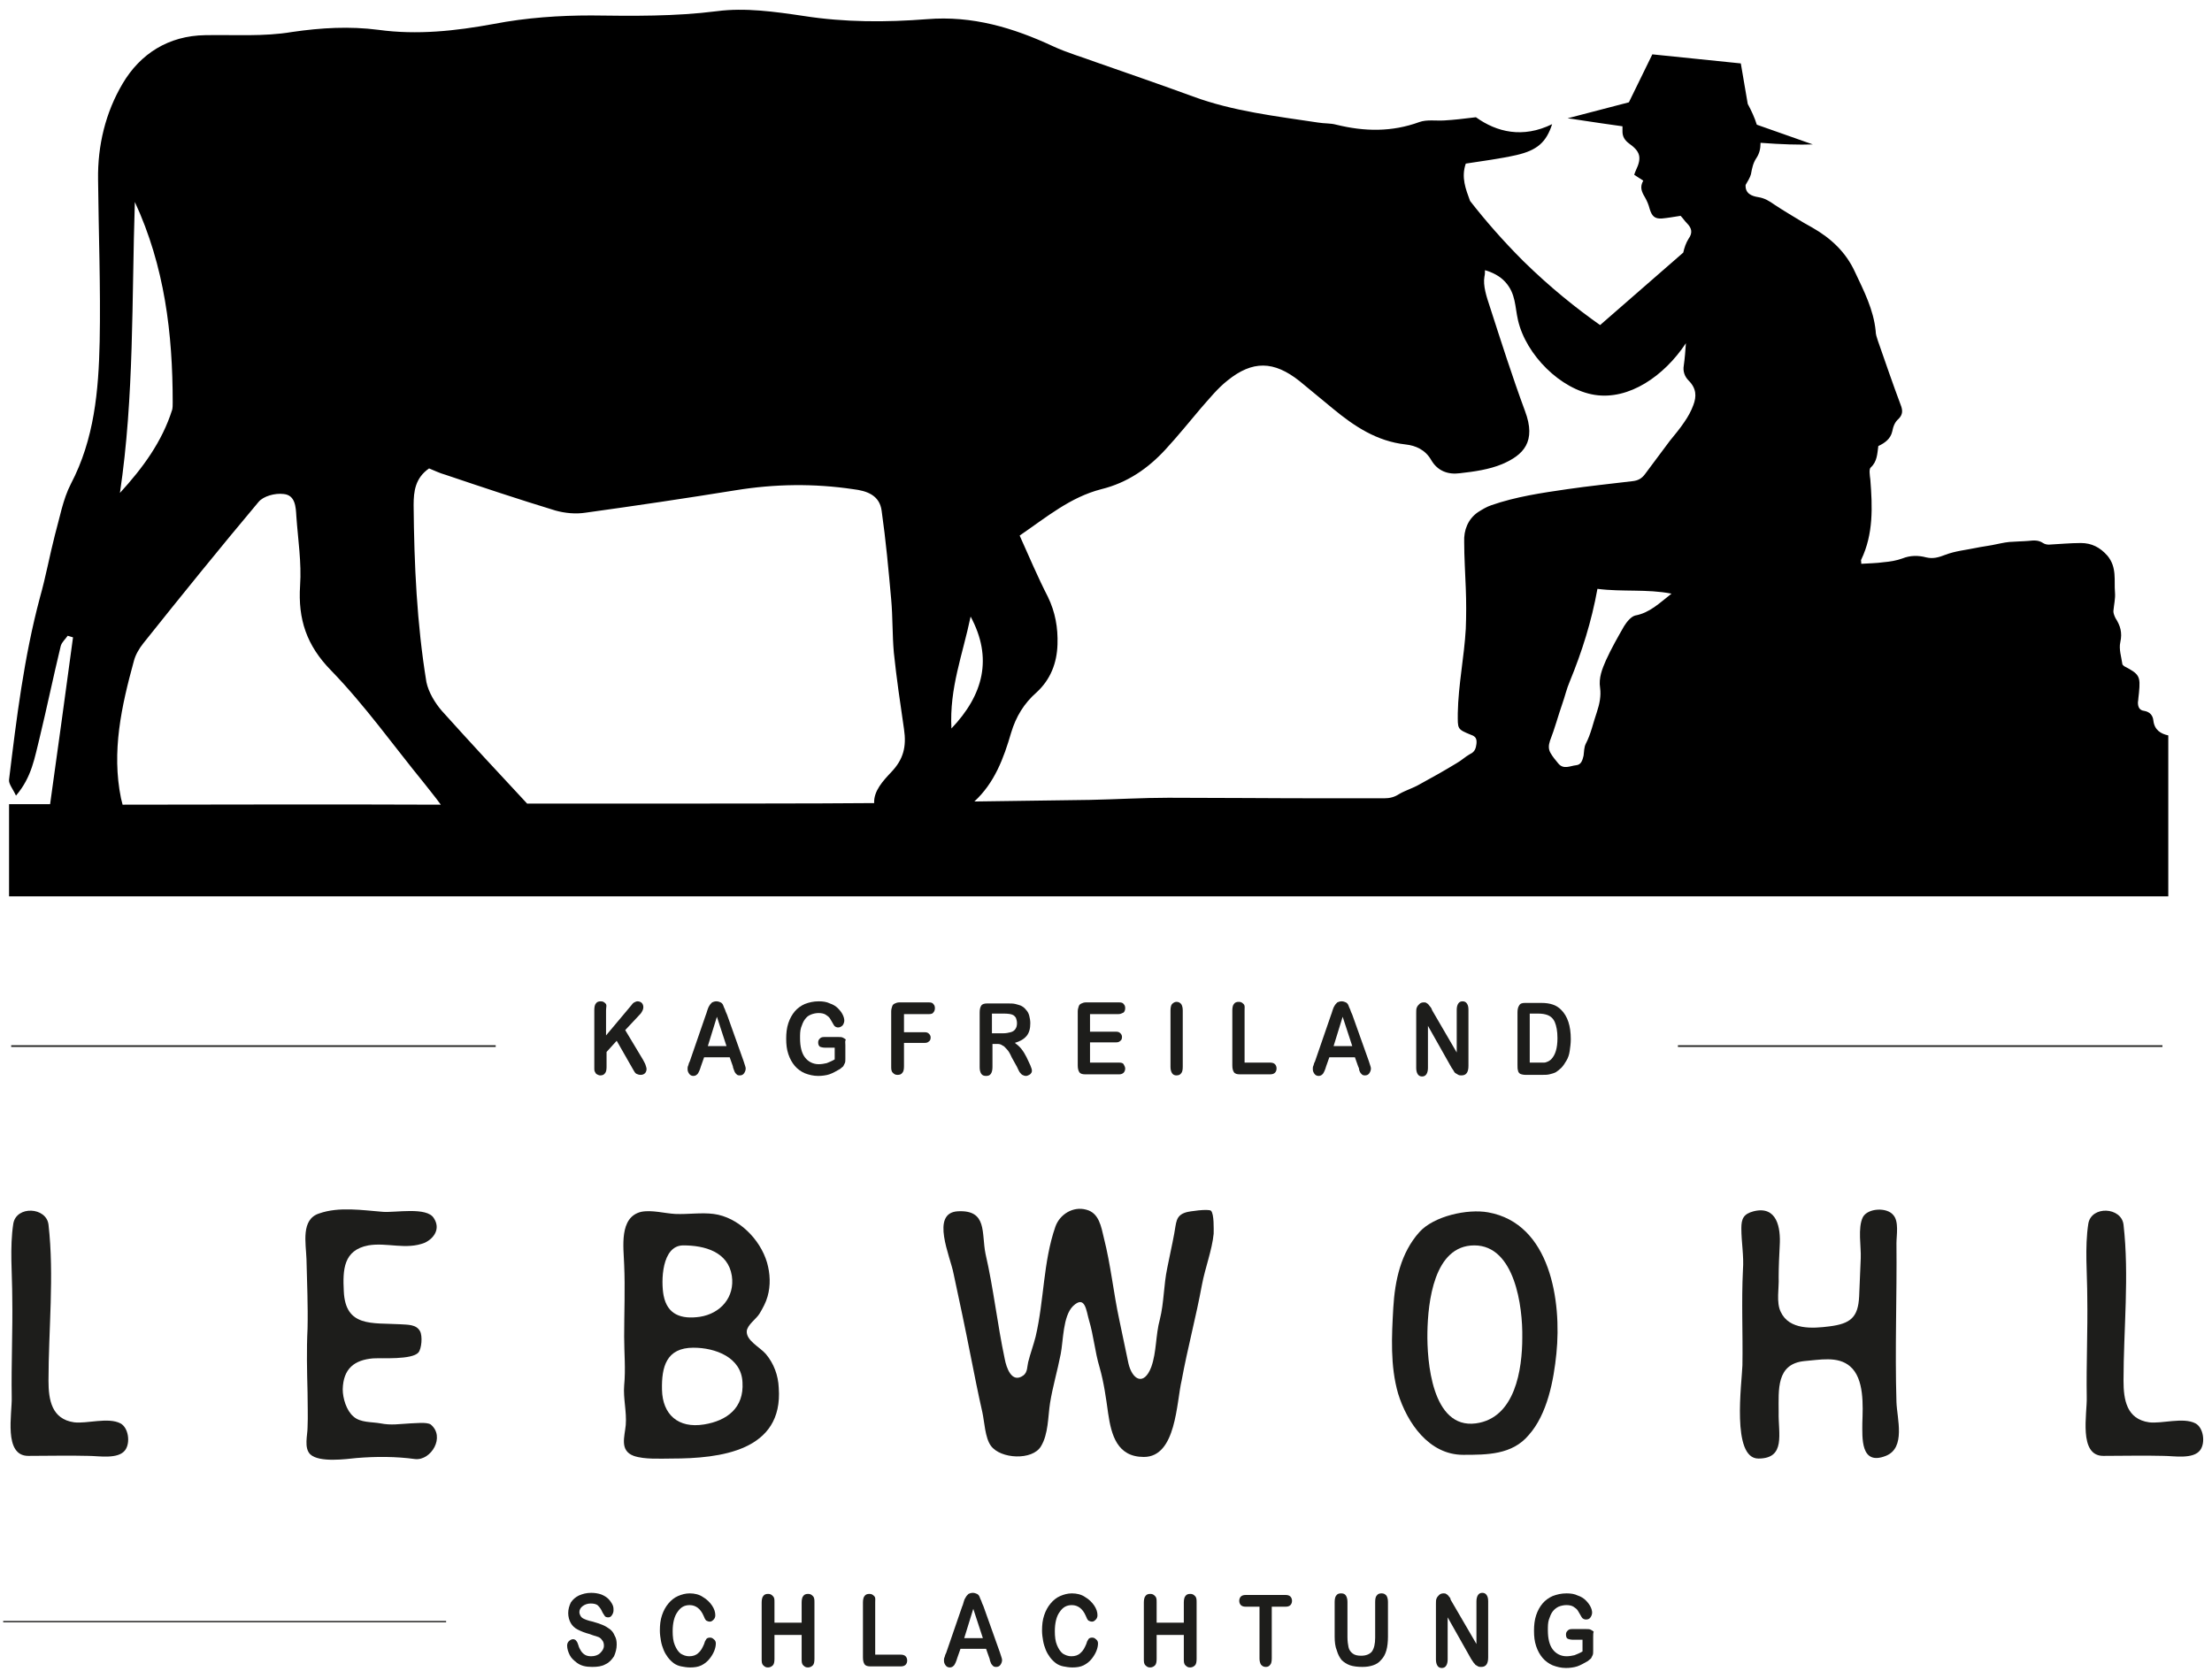 <?xml version="1.0" encoding="utf-8"?>
<!-- Generator: Adobe Illustrator 24.0.1, SVG Export Plug-In . SVG Version: 6.00 Build 0)  -->
<svg version="1.1" id="Ebene_1" xmlns="http://www.w3.org/2000/svg" xmlns:xlink="http://www.w3.org/1999/xlink" x="0px" y="0px"
	 viewBox="0 0 415 315" style="enable-background:new 0 0 415 315;" xml:space="preserve">
<style type="text/css">
	.st0{fill:#1D1D1B;}
	.st1{fill:none;stroke:#1D1D1B;stroke-width:0.252;stroke-miterlimit:10;}
	.st2{fill:none;stroke:#1D1D1B;stroke-width:0.306;stroke-miterlimit:10;}
</style>
<g>
	<g>
		<path class="st0" d="M5.3,273.2c-4.7,0-3-8-3.1-11c-0.1-6.3,0.2-12.5,0.1-18.7c0-4.5-0.5-9.4,0.2-13.9c0.6-3.4,6.2-3.1,6.6,0.2
			c1.1,9.6,0,19.7,0,29.3c0,3.6,0.6,7.2,4.8,7.8c2.4,0.3,6.4-1,8.7,0.2c1.5,0.8,1.9,3.6,0.9,5c-1.3,1.8-5,1.1-6.9,1.1
			C12.9,273.1,9.1,273.2,5.3,273.2z"/>
		<path class="st0" d="M77.9,273.8c-3.6-0.5-7.4-0.5-11-0.2c-2,0.2-7,0.9-8.7-0.7c-1.2-1.2-0.5-3.6-0.5-5c0.1-2.2,0-4.4,0-6.6
			c-0.1-4-0.2-8,0-12c0.1-4.3-0.1-8.6-0.2-13c-0.1-3-1.1-7.5,2.4-8.6c3.7-1.3,8.1-0.6,11.9-0.3c2.3,0.2,8.3-1,9.6,1.2
			c1.3,2,0,3.8-1.7,4.6c-3.5,1.4-7.1-0.1-10.6,0.5c-4.7,0.9-4.8,4.6-4.6,8.6c0.3,6.8,5.3,5.9,10.6,6.2c1.4,0.1,3,0,3.7,1.3
			c0.5,0.9,0.3,3.3-0.3,4c-1.2,1.4-6.9,1-8.5,1.1c-3.5,0.3-5.6,1.9-5.7,5.8c0,1.7,0.7,4,2,5.1c1.3,1.2,3.5,1,5.1,1.3
			c2,0.4,3.6,0.1,5.6,0c0.8,0,3-0.3,3.8,0.2C83.6,269.6,80.9,274.1,77.9,273.8z"/>
		<path class="st0" d="M126,273.7c-2,0-5.1,0.2-7.1-0.5c-2.7-1-1.7-3.6-1.5-5.8c0.2-2.5-0.5-5-0.3-7.4c0.3-3.1,0-6.1,0-9.2
			c0-4.5,0.2-9,0-13.5c-0.1-3.2-1-8.9,3.2-9.9c2-0.4,4.4,0.3,6.4,0.4c2.4,0.1,4.9-0.3,7.2,0c4.6,0.6,8.7,4.7,10,9.1
			c0.6,2.1,0.7,4.3,0.1,6.4c-0.3,1.1-0.9,2.2-1.5,3.2c-0.6,1-2.3,2.1-2.4,3.3c-0.1,1.8,2.5,3,3.6,4.3c1.5,1.8,2.3,4,2.4,6.3
			C147,272.3,135.1,273.7,126,273.7z M128.2,233.7c-4.1,0-4.2,6.8-3.7,9.4c0.7,3.6,3.3,4.5,6.8,4c3.9-0.6,6.6-3.7,6-7.7
			C136.6,234.9,132.2,233.7,128.2,233.7z M130.1,252.9c-5.1,0-6,3.6-5.9,7.9c0.1,4.6,3,7.3,7.9,6.5c4.3-0.7,7.5-3.1,7.2-7.9
			C139.1,254.7,134.2,252.9,130.1,252.9z"/>
		<path class="st0" d="M214.6,273.4c-5,0-6.1-4.1-6.7-8.2c-0.4-2.9-0.8-5.8-1.6-8.6c-0.9-3-1.1-5.9-2-8.9c-0.5-1.7-0.7-4.8-3-2.6
			c-1.9,1.9-1.8,6.5-2.3,9c-0.6,3.1-1.5,6.1-2,9.2c-0.4,2.6-0.3,5.8-1.7,8.1c-1.6,2.7-7.6,2.4-9.4-0.1c-1.1-1.5-1.2-4.5-1.6-6.3
			c-0.8-3.5-1.5-7.1-2.2-10.6c-1-5.1-2.1-10.3-3.2-15.4c-0.6-3.2-4.4-11.4,0.8-11.7c5.6-0.3,4.4,4.1,5.2,8
			c1.5,6.5,2.2,13.1,3.6,19.7c0.3,1.6,1.3,4.7,3.5,3.1c0.8-0.6,0.7-1.7,0.9-2.5c0.4-1.6,1-3.2,1.4-4.8c1.6-6.8,1.4-14,3.7-20.6
			c0.8-2.3,3.3-3.9,5.8-3.2c2.4,0.6,2.8,3.2,3.3,5.3c1.3,5.1,1.8,10.3,2.9,15.4c0.6,2.7,1.1,5.4,1.7,8.1c0.7,3.1,2.9,4.4,4.3,0.7
			c1-2.8,0.8-6,1.6-8.9c0.8-3.2,0.7-6.4,1.4-9.7c0.4-2.1,0.9-4.2,1.3-6.4c0.4-2,0.2-3.4,2.2-4c0.6-0.2,4.2-0.7,4.7-0.3
			c0.6,0.6,0.5,3.5,0.5,4.3c-0.3,3.1-1.6,6.4-2.2,9.6c-1.1,6-2.7,11.9-3.8,17.9C220.7,263.2,220.7,273.4,214.6,273.4z"/>
		<path class="st0" d="M274.5,273c-6.4,0-10.5-6-12.2-11.5c-1.5-5.2-1.2-10.8-0.9-16.1c0.3-5.1,1.4-10.3,4.9-14.2
			c2.7-3,9-4.4,12.9-3.7c11.7,2.1,13.8,16.7,12.8,26.5c-0.5,5-1.7,11.4-5.2,15.3C283.7,273,279,273,274.5,273z M276.6,233.7
			c-7.6,0-8.7,10.7-8.8,16.3c-0.1,5.3,0.8,18.2,9.1,17.1c7.4-1,8.7-10.2,8.7-16.1C285.7,245.2,284.2,233.7,276.6,233.7z"/>
		<path class="st0" d="M329.9,273.7c-5.1,0-3.1-14.2-3-17.5c0.1-6-0.2-11.9,0.1-17.9c0.2-2.6-0.3-5.2-0.3-7.8c0-1.8,0.4-2.7,2.3-3.2
			c4.4-1.1,5.1,3.1,4.9,6.4c-0.1,2-0.2,4-0.2,6c0.1,2-0.5,4.7,0.4,6.5c1.6,3.4,6,3.1,9.1,2.7c4-0.5,5.4-1.7,5.6-5.6
			c0.1-2.4,0.2-4.8,0.3-7.2c0.1-2.1-0.6-5.7,0.4-7.7c0.9-1.7,4.5-1.9,5.7-0.4c1.1,1.2,0.6,3.8,0.6,5.3c0.1,9.9-0.3,19.9,0,29.8
			c0.1,3.1,1.8,8.6-2,10.1c-4.8,1.9-4.4-3.5-4.4-6.2c0.1-3.2,0.4-8.3-2.3-10.6c-2.3-2-5.8-1.2-8.5-1c-5.4,0.5-4.9,5.4-4.9,9.6
			C333.6,269,335.1,273.7,329.9,273.7z"/>
		<path class="st0" d="M394.6,273.2c-4.7,0-3-8-3.1-11c-0.1-6.3,0.2-12.5,0.1-18.7c0-4.5-0.5-9.4,0.2-13.9c0.6-3.4,6.2-3.1,6.6,0.2
			c1.1,9.6,0,19.7,0,29.3c0,3.6,0.6,7.2,4.8,7.8c2.4,0.3,6.4-1,8.7,0.2c1.5,0.8,1.9,3.6,0.9,5c-1.3,1.8-5,1.1-6.9,1.1
			C402.2,273.1,398.4,273.2,394.6,273.2z"/>
	</g>
	<g>
		<g>
			<path class="st0" d="M115.7,308.6c0,0.8-0.2,1.5-0.5,2.2c-0.4,0.6-0.9,1.2-1.6,1.5c-0.7,0.4-1.5,0.5-2.5,0.5
				c-1.2,0-2.1-0.2-2.9-0.8c-0.5-0.4-1-0.8-1.3-1.4c-0.3-0.6-0.5-1.2-0.5-1.8c0-0.3,0.1-0.6,0.3-0.8c0.2-0.2,0.5-0.4,0.8-0.4
				c0.2,0,0.5,0.1,0.6,0.3c0.2,0.2,0.3,0.5,0.4,0.8c0.1,0.4,0.3,0.8,0.5,1.1c0.2,0.3,0.4,0.5,0.7,0.7c0.3,0.2,0.7,0.3,1.2,0.3
				c0.7,0,1.3-0.2,1.7-0.6c0.4-0.4,0.7-0.8,0.7-1.4c0-0.4-0.1-0.8-0.4-1.1c-0.2-0.3-0.5-0.5-0.9-0.6c-0.4-0.1-0.9-0.3-1.5-0.5
				c-0.8-0.2-1.5-0.5-2.1-0.8s-1-0.7-1.3-1.2s-0.5-1.2-0.5-1.9c0-0.7,0.2-1.4,0.5-2c0.4-0.6,0.9-1,1.5-1.3c0.7-0.3,1.4-0.5,2.3-0.5
				c0.7,0,1.3,0.1,1.9,0.3c0.5,0.2,1,0.5,1.3,0.8c0.3,0.3,0.6,0.7,0.8,1.1c0.2,0.4,0.2,0.7,0.2,1.1c0,0.3-0.1,0.6-0.3,0.9
				c-0.2,0.3-0.4,0.4-0.7,0.4c-0.3,0-0.5-0.1-0.6-0.2c-0.1-0.2-0.3-0.4-0.5-0.8c-0.2-0.5-0.5-0.9-0.8-1.2c-0.3-0.3-0.8-0.4-1.4-0.4
				c-0.6,0-1.1,0.2-1.5,0.5c-0.4,0.3-0.6,0.7-0.6,1.1c0,0.3,0.1,0.5,0.2,0.7c0.1,0.2,0.3,0.4,0.5,0.5c0.2,0.1,0.4,0.2,0.7,0.3
				s0.6,0.2,1.1,0.3c0.7,0.2,1.3,0.4,1.8,0.6c0.5,0.2,1,0.5,1.4,0.8s0.7,0.7,0.9,1.2C115.6,307.4,115.7,307.9,115.7,308.6z"/>
			<path class="st0" d="M134.3,308.4c0,0.4-0.1,0.9-0.3,1.4s-0.5,1-0.9,1.5c-0.4,0.5-0.9,0.9-1.5,1.2c-0.6,0.3-1.3,0.4-2.1,0.4
				c-0.6,0-1.2-0.1-1.7-0.2c-0.5-0.1-1-0.3-1.4-0.6c-0.4-0.3-0.8-0.7-1.1-1.1c-0.3-0.4-0.6-0.9-0.8-1.4s-0.4-1.1-0.5-1.7
				c-0.1-0.6-0.2-1.2-0.2-1.9c0-1.1,0.1-2,0.4-2.9c0.3-0.9,0.7-1.6,1.2-2.2c0.5-0.6,1.1-1.1,1.8-1.4c0.7-0.3,1.4-0.5,2.2-0.5
				c0.9,0,1.8,0.2,2.5,0.7c0.7,0.4,1.3,1,1.7,1.6c0.4,0.6,0.6,1.2,0.6,1.8c0,0.3-0.1,0.6-0.3,0.8c-0.2,0.2-0.4,0.4-0.7,0.4
				c-0.3,0-0.5-0.1-0.7-0.2c-0.2-0.2-0.3-0.4-0.5-0.9c-0.3-0.7-0.7-1.2-1.1-1.5c-0.4-0.3-0.9-0.5-1.5-0.5c-1,0-1.7,0.4-2.3,1.3
				c-0.6,0.8-0.9,2.1-0.9,3.6c0,1,0.1,1.9,0.4,2.6s0.6,1.2,1.1,1.6c0.5,0.3,1,0.5,1.6,0.5c0.7,0,1.3-0.2,1.7-0.6
				c0.5-0.4,0.8-1,1.1-1.7c0.1-0.4,0.2-0.6,0.4-0.9c0.1-0.2,0.4-0.3,0.7-0.3c0.3,0,0.5,0.1,0.7,0.3
				C134.2,307.8,134.3,308.1,134.3,308.4z"/>
			<path class="st0" d="M145.3,300.7v3.8h5.1v-3.8c0-0.5,0.1-1,0.3-1.2c0.2-0.3,0.5-0.4,0.9-0.4c0.4,0,0.6,0.1,0.9,0.4
				s0.3,0.7,0.3,1.2v10.6c0,0.6-0.1,1-0.3,1.2s-0.5,0.4-0.9,0.4c-0.4,0-0.6-0.1-0.9-0.4s-0.3-0.7-0.3-1.2v-4.5h-5.1v4.5
				c0,0.6-0.1,1-0.3,1.2s-0.5,0.4-0.9,0.4c-0.4,0-0.6-0.1-0.9-0.4s-0.3-0.7-0.3-1.2v-10.6c0-0.5,0.1-1,0.3-1.2
				c0.2-0.3,0.5-0.4,0.9-0.4c0.4,0,0.6,0.1,0.9,0.4S145.3,300.1,145.3,300.7z"/>
			<path class="st0" d="M164.2,300.7v9.8h4.8c0.4,0,0.7,0.1,0.9,0.3c0.2,0.2,0.3,0.5,0.3,0.8c0,0.3-0.1,0.6-0.3,0.8
				c-0.2,0.2-0.5,0.3-0.9,0.3h-5.7c-0.5,0-0.9-0.1-1.1-0.4c-0.2-0.3-0.3-0.7-0.3-1.3v-10.3c0-0.5,0.1-1,0.3-1.2
				c0.2-0.3,0.5-0.4,0.9-0.4c0.4,0,0.6,0.1,0.9,0.4S164.2,300.1,164.2,300.7z"/>
			<path class="st0" d="M185.6,311.1l-0.6-1.7h-4.8l-0.6,1.7c-0.2,0.7-0.4,1.1-0.6,1.4c-0.2,0.2-0.4,0.4-0.8,0.4
				c-0.3,0-0.6-0.1-0.8-0.4s-0.3-0.5-0.3-0.9c0-0.2,0-0.4,0.1-0.6c0.1-0.2,0.1-0.5,0.3-0.8l3-8.7c0.1-0.2,0.2-0.5,0.3-0.9
				c0.1-0.4,0.2-0.6,0.4-0.9c0.1-0.2,0.3-0.4,0.5-0.6c0.2-0.1,0.5-0.2,0.8-0.2c0.3,0,0.6,0.1,0.8,0.2c0.2,0.1,0.4,0.3,0.5,0.6
				s0.2,0.5,0.3,0.7c0.1,0.3,0.2,0.6,0.4,1l3.1,8.7c0.2,0.7,0.4,1.1,0.4,1.4c0,0.3-0.1,0.6-0.3,0.9s-0.5,0.4-0.8,0.4
				c-0.2,0-0.3,0-0.5-0.1c-0.1-0.1-0.2-0.2-0.3-0.3c-0.1-0.1-0.2-0.3-0.3-0.6C185.7,311.6,185.7,311.3,185.6,311.1z M180.9,307.4
				h3.5l-1.8-5.5L180.9,307.4z"/>
			<path class="st0" d="M206,308.4c0,0.4-0.1,0.9-0.3,1.4s-0.5,1-0.9,1.5c-0.4,0.5-0.9,0.9-1.5,1.2c-0.6,0.3-1.3,0.4-2.1,0.4
				c-0.6,0-1.2-0.1-1.7-0.2c-0.5-0.1-1-0.3-1.4-0.6c-0.4-0.3-0.8-0.7-1.1-1.1c-0.3-0.4-0.6-0.9-0.8-1.4s-0.4-1.1-0.5-1.7
				c-0.1-0.6-0.2-1.2-0.2-1.9c0-1.1,0.1-2,0.4-2.9c0.3-0.9,0.7-1.6,1.2-2.2c0.5-0.6,1.1-1.1,1.8-1.4c0.7-0.3,1.4-0.5,2.2-0.5
				c0.9,0,1.8,0.2,2.5,0.7c0.7,0.4,1.3,1,1.7,1.6c0.4,0.6,0.6,1.2,0.6,1.8c0,0.3-0.1,0.6-0.3,0.8c-0.2,0.2-0.4,0.4-0.7,0.4
				c-0.3,0-0.5-0.1-0.7-0.2c-0.2-0.2-0.3-0.4-0.5-0.9c-0.3-0.7-0.7-1.2-1.1-1.5c-0.4-0.3-0.9-0.5-1.5-0.5c-1,0-1.7,0.4-2.3,1.3
				c-0.6,0.8-0.9,2.1-0.9,3.6c0,1,0.1,1.9,0.4,2.6s0.6,1.2,1.1,1.6c0.5,0.3,1,0.5,1.6,0.5c0.7,0,1.3-0.2,1.7-0.6
				c0.5-0.4,0.8-1,1.1-1.7c0.1-0.4,0.2-0.6,0.4-0.9c0.1-0.2,0.4-0.3,0.7-0.3c0.3,0,0.5,0.1,0.7,0.3C205.9,307.8,206,308.1,206,308.4
				z"/>
			<path class="st0" d="M217,300.7v3.8h5.1v-3.8c0-0.5,0.1-1,0.3-1.2c0.2-0.3,0.5-0.4,0.9-0.4c0.4,0,0.6,0.1,0.9,0.4
				s0.3,0.7,0.3,1.2v10.6c0,0.6-0.1,1-0.3,1.2s-0.5,0.4-0.9,0.4c-0.4,0-0.6-0.1-0.9-0.4s-0.3-0.7-0.3-1.2v-4.5H217v4.5
				c0,0.6-0.1,1-0.3,1.2s-0.5,0.4-0.9,0.4c-0.4,0-0.6-0.1-0.9-0.4s-0.3-0.7-0.3-1.2v-10.6c0-0.5,0.1-1,0.3-1.2
				c0.2-0.3,0.5-0.4,0.9-0.4c0.4,0,0.6,0.1,0.9,0.4S217,300.1,217,300.7z"/>
			<path class="st0" d="M241.2,301.5h-2.6v9.7c0,0.6-0.1,1-0.3,1.2c-0.2,0.3-0.5,0.4-0.8,0.4c-0.4,0-0.6-0.1-0.9-0.4
				c-0.2-0.3-0.3-0.7-0.3-1.2v-9.7h-2.6c-0.4,0-0.7-0.1-0.9-0.3s-0.3-0.5-0.3-0.8c0-0.3,0.1-0.6,0.3-0.8c0.2-0.2,0.5-0.3,0.9-0.3
				h7.5c0.4,0,0.7,0.1,0.9,0.3c0.2,0.2,0.3,0.5,0.3,0.8c0,0.3-0.1,0.6-0.3,0.8S241.6,301.5,241.2,301.5z"/>
			<path class="st0" d="M250.4,307.1v-6.5c0-0.5,0.1-1,0.3-1.2c0.2-0.3,0.5-0.4,0.9-0.4c0.4,0,0.7,0.1,0.9,0.4
				c0.2,0.3,0.3,0.7,0.3,1.2v6.6c0,0.8,0.1,1.4,0.2,1.9c0.1,0.5,0.4,0.9,0.8,1.2s0.9,0.4,1.6,0.4c0.9,0,1.6-0.3,2-0.8
				c0.4-0.6,0.6-1.4,0.6-2.6v-6.7c0-0.6,0.1-1,0.3-1.2c0.2-0.3,0.5-0.4,0.9-0.4s0.6,0.1,0.9,0.4c0.2,0.3,0.3,0.7,0.3,1.2v6.5
				c0,1-0.1,1.9-0.3,2.6c-0.2,0.7-0.5,1.3-1,1.8c-0.4,0.5-0.9,0.8-1.5,1c-0.6,0.2-1.2,0.3-2,0.3c-0.9,0-1.7-0.1-2.3-0.3
				c-0.6-0.2-1.2-0.6-1.6-1c-0.4-0.5-0.7-1.1-0.9-1.8C250.5,309,250.4,308.1,250.4,307.1z"/>
			<path class="st0" d="M272.4,300.6l4.6,7.9v-8c0-0.5,0.1-0.9,0.3-1.2c0.2-0.3,0.5-0.4,0.8-0.4c0.3,0,0.6,0.1,0.8,0.4
				c0.2,0.3,0.3,0.6,0.3,1.2v10.5c0,1.2-0.4,1.8-1.3,1.8c-0.2,0-0.4,0-0.6-0.1c-0.2-0.1-0.3-0.2-0.5-0.3c-0.1-0.2-0.3-0.3-0.4-0.5
				c-0.1-0.2-0.3-0.4-0.4-0.6l-4.4-7.8v7.9c0,0.5-0.1,0.9-0.3,1.2c-0.2,0.3-0.5,0.4-0.8,0.4c-0.3,0-0.6-0.1-0.8-0.4
				c-0.2-0.3-0.3-0.7-0.3-1.2V301c0-0.4,0-0.8,0.1-1c0.1-0.3,0.3-0.5,0.5-0.7c0.2-0.2,0.5-0.3,0.8-0.3c0.2,0,0.4,0,0.5,0.1
				c0.2,0.1,0.3,0.2,0.4,0.3c0.1,0.1,0.2,0.3,0.4,0.5C272.1,300.2,272.3,300.4,272.4,300.6z"/>
			<path class="st0" d="M298.9,307.2v2.6c0,0.3,0,0.6-0.1,0.8c-0.1,0.2-0.2,0.4-0.3,0.6c-0.2,0.2-0.4,0.3-0.6,0.5
				c-0.7,0.4-1.4,0.8-2,1s-1.4,0.3-2.1,0.3c-0.9,0-1.7-0.2-2.5-0.5c-0.7-0.3-1.4-0.8-1.9-1.4c-0.5-0.6-0.9-1.3-1.2-2.2
				s-0.4-1.8-0.4-2.9c0-1,0.1-2,0.4-2.9c0.3-0.9,0.7-1.6,1.2-2.2c0.5-0.6,1.2-1.1,1.9-1.4c0.8-0.3,1.6-0.5,2.6-0.5
				c0.8,0,1.5,0.1,2.1,0.4c0.6,0.2,1.1,0.5,1.5,0.9c0.4,0.4,0.7,0.8,0.9,1.2c0.2,0.4,0.3,0.8,0.3,1.1c0,0.3-0.1,0.6-0.3,0.9
				s-0.5,0.4-0.8,0.4c-0.2,0-0.3,0-0.5-0.1c-0.2-0.1-0.3-0.2-0.4-0.4c-0.3-0.5-0.5-0.9-0.7-1.2c-0.2-0.3-0.5-0.5-0.8-0.7
				c-0.3-0.2-0.8-0.3-1.3-0.3c-0.5,0-1,0.1-1.5,0.3c-0.4,0.2-0.8,0.5-1.1,0.9c-0.3,0.4-0.5,0.9-0.7,1.5c-0.2,0.6-0.2,1.3-0.2,2
				c0,1.6,0.3,2.8,0.9,3.6c0.6,0.8,1.5,1.3,2.6,1.3c0.5,0,1.1-0.1,1.5-0.2c0.5-0.2,1-0.4,1.5-0.7v-2.2h-1.8c-0.4,0-0.8-0.1-1-0.2
				s-0.3-0.4-0.3-0.8c0-0.3,0.1-0.5,0.3-0.7c0.2-0.2,0.4-0.3,0.8-0.3h2.7c0.3,0,0.6,0,0.8,0.1c0.2,0.1,0.4,0.2,0.6,0.4
				C298.9,306.4,298.9,306.7,298.9,307.2z"/>
		</g>
	</g>
	<g>
		<g>
			<path class="st0" d="M113.7,189.6v4.7l4.7-5.6c0.2-0.3,0.4-0.5,0.6-0.6c0.2-0.1,0.4-0.2,0.6-0.2c0.3,0,0.6,0.1,0.8,0.3
				c0.2,0.2,0.3,0.5,0.3,0.8c0,0.4-0.2,0.8-0.5,1.2l-2.9,3.1l3.3,5.5c0.2,0.4,0.4,0.7,0.5,1c0.1,0.3,0.2,0.6,0.2,0.8
				c0,0.3-0.1,0.6-0.3,0.8c-0.2,0.2-0.5,0.3-0.8,0.3c-0.3,0-0.6-0.1-0.8-0.2s-0.4-0.4-0.5-0.6s-0.3-0.5-0.4-0.7l-2.8-4.9l-1.9,2.1
				v2.8c0,0.6-0.1,1-0.3,1.2c-0.2,0.3-0.5,0.4-0.9,0.4c-0.2,0-0.4-0.1-0.6-0.2c-0.2-0.1-0.3-0.3-0.4-0.5c-0.1-0.2-0.1-0.4-0.1-0.6
				c0-0.2,0-0.6,0-1v-10c0-0.5,0.1-1,0.3-1.2c0.2-0.3,0.5-0.4,0.9-0.4c0.4,0,0.6,0.1,0.9,0.4S113.7,189,113.7,189.6z"/>
			<path class="st0" d="M137.5,200.1l-0.6-1.7h-4.8l-0.6,1.7c-0.2,0.7-0.4,1.1-0.6,1.4c-0.2,0.2-0.4,0.4-0.8,0.4
				c-0.3,0-0.6-0.1-0.8-0.4s-0.3-0.5-0.3-0.9c0-0.2,0-0.4,0.1-0.6c0.1-0.2,0.1-0.5,0.3-0.8l3-8.7c0.1-0.2,0.2-0.6,0.3-0.9
				s0.2-0.6,0.4-0.9c0.1-0.2,0.3-0.4,0.5-0.6c0.2-0.1,0.5-0.2,0.8-0.2c0.3,0,0.6,0.1,0.8,0.2c0.2,0.1,0.4,0.3,0.5,0.6
				s0.2,0.5,0.3,0.7c0.1,0.3,0.2,0.6,0.4,1l3.1,8.7c0.2,0.7,0.4,1.1,0.4,1.4c0,0.3-0.1,0.6-0.3,0.9s-0.5,0.4-0.8,0.4
				c-0.2,0-0.3,0-0.5-0.1c-0.1-0.1-0.2-0.2-0.3-0.3c-0.1-0.1-0.2-0.3-0.3-0.6C137.6,200.5,137.5,200.3,137.5,200.1z M132.8,196.3
				h3.5l-1.8-5.5L132.8,196.3z"/>
			<path class="st0" d="M158.6,196.1v2.6c0,0.3,0,0.6-0.1,0.8c-0.1,0.2-0.2,0.4-0.3,0.6c-0.2,0.2-0.4,0.3-0.6,0.5
				c-0.7,0.4-1.4,0.8-2,1s-1.4,0.3-2.1,0.3c-0.9,0-1.7-0.2-2.5-0.5c-0.7-0.3-1.4-0.8-1.9-1.4c-0.5-0.6-0.9-1.3-1.2-2.2
				s-0.4-1.8-0.4-2.9c0-1,0.1-2,0.4-2.9c0.3-0.9,0.7-1.6,1.2-2.2c0.5-0.6,1.2-1.1,1.9-1.4c0.8-0.3,1.6-0.5,2.6-0.5
				c0.8,0,1.5,0.1,2.1,0.4c0.6,0.2,1.1,0.5,1.5,0.9c0.4,0.4,0.7,0.8,0.9,1.2s0.3,0.8,0.3,1.1c0,0.3-0.1,0.6-0.3,0.9
				c-0.2,0.2-0.5,0.4-0.8,0.4c-0.2,0-0.3,0-0.5-0.1s-0.3-0.2-0.4-0.4c-0.3-0.5-0.5-0.9-0.7-1.2c-0.2-0.3-0.5-0.5-0.8-0.7
				c-0.3-0.2-0.8-0.3-1.3-0.3c-0.5,0-1,0.1-1.5,0.3s-0.8,0.5-1.1,0.9c-0.3,0.4-0.5,0.9-0.7,1.5c-0.2,0.6-0.2,1.3-0.2,2
				c0,1.6,0.3,2.8,0.9,3.6c0.6,0.8,1.5,1.3,2.6,1.3c0.5,0,1.1-0.1,1.5-0.2c0.5-0.2,1-0.4,1.5-0.7v-2.2h-1.8c-0.4,0-0.8-0.1-1-0.2
				c-0.2-0.2-0.3-0.4-0.3-0.8c0-0.3,0.1-0.5,0.3-0.7c0.2-0.2,0.4-0.3,0.8-0.3h2.7c0.3,0,0.6,0,0.8,0.1c0.2,0.1,0.4,0.2,0.6,0.4
				C158.5,195.3,158.6,195.7,158.6,196.1z"/>
			<path class="st0" d="M174.3,190.3h-4.7v3.4h3.9c0.4,0,0.6,0.1,0.8,0.3s0.3,0.4,0.3,0.7s-0.1,0.6-0.3,0.7
				c-0.2,0.2-0.4,0.3-0.8,0.3h-3.9v4.4c0,0.6-0.1,1-0.3,1.2c-0.2,0.3-0.5,0.4-0.9,0.4c-0.4,0-0.6-0.1-0.9-0.4s-0.3-0.7-0.3-1.2
				v-10.3c0-0.4,0.1-0.7,0.2-1s0.3-0.4,0.5-0.5c0.2-0.1,0.5-0.2,0.8-0.2h5.6c0.4,0,0.7,0.1,0.8,0.3c0.2,0.2,0.3,0.4,0.3,0.8
				c0,0.3-0.1,0.6-0.3,0.8C175,190.2,174.7,190.3,174.3,190.3z"/>
			<path class="st0" d="M187,195.9h-0.8v4.3c0,0.6-0.1,1-0.3,1.3s-0.5,0.4-0.9,0.4c-0.4,0-0.7-0.1-0.9-0.4c-0.2-0.3-0.3-0.7-0.3-1.2
				v-10.3c0-0.6,0.1-1,0.3-1.3c0.2-0.3,0.6-0.4,1.1-0.4h3.9c0.5,0,1,0,1.4,0.1c0.4,0.1,0.7,0.2,1,0.3c0.4,0.2,0.7,0.4,1,0.8
				c0.3,0.3,0.5,0.7,0.6,1.1c0.1,0.4,0.2,0.9,0.2,1.4c0,1-0.2,1.8-0.7,2.4c-0.5,0.6-1.2,1-2.2,1.3c0.4,0.3,0.8,0.6,1.2,1.1
				c0.4,0.5,0.7,1,1,1.6c0.3,0.6,0.5,1.1,0.7,1.5c0.2,0.5,0.3,0.8,0.3,0.9c0,0.2,0,0.4-0.1,0.5c-0.1,0.2-0.2,0.3-0.4,0.4
				s-0.4,0.2-0.6,0.2c-0.3,0-0.5-0.1-0.7-0.2c-0.2-0.1-0.3-0.3-0.5-0.5c-0.1-0.2-0.3-0.5-0.5-1l-1-1.8c-0.3-0.7-0.6-1.2-0.9-1.5
				c-0.3-0.3-0.5-0.6-0.8-0.7C187.7,195.9,187.4,195.9,187,195.9z M188.3,190.2h-2.2v3.7h2.1c0.6,0,1-0.1,1.4-0.2
				c0.4-0.1,0.7-0.3,0.9-0.6c0.2-0.3,0.3-0.6,0.3-1.1c0-0.4-0.1-0.7-0.2-1c-0.2-0.3-0.4-0.5-0.7-0.6
				C189.7,190.3,189.1,190.2,188.3,190.2z"/>
			<path class="st0" d="M209.8,190.3h-5.3v3.3h4.9c0.4,0,0.6,0.1,0.8,0.3s0.3,0.4,0.3,0.7c0,0.3-0.1,0.6-0.3,0.7
				c-0.2,0.2-0.4,0.3-0.8,0.3h-4.9v3.8h5.5c0.4,0,0.7,0.1,0.8,0.3s0.3,0.5,0.3,0.8c0,0.3-0.1,0.6-0.3,0.8s-0.5,0.3-0.8,0.3h-6.4
				c-0.5,0-0.9-0.1-1.1-0.4c-0.2-0.3-0.3-0.7-0.3-1.3v-10.1c0-0.4,0.1-0.7,0.2-1s0.3-0.4,0.5-0.5s0.5-0.2,0.8-0.2h6.3
				c0.4,0,0.7,0.1,0.8,0.3c0.2,0.2,0.3,0.4,0.3,0.8c0,0.3-0.1,0.6-0.3,0.8C210.4,190.2,210.2,190.3,209.8,190.3z"/>
			<path class="st0" d="M219.6,200.2v-10.6c0-0.5,0.1-1,0.3-1.2s0.5-0.4,0.8-0.4c0.4,0,0.6,0.1,0.9,0.4c0.2,0.3,0.3,0.7,0.3,1.2
				v10.6c0,0.6-0.1,1-0.3,1.2c-0.2,0.3-0.5,0.4-0.9,0.4c-0.3,0-0.6-0.1-0.8-0.4S219.6,200.7,219.6,200.2z"/>
			<path class="st0" d="M233.5,189.6v9.8h4.8c0.4,0,0.7,0.1,0.9,0.3c0.2,0.2,0.3,0.5,0.3,0.8c0,0.3-0.1,0.6-0.3,0.8
				c-0.2,0.2-0.5,0.3-0.9,0.3h-5.7c-0.5,0-0.9-0.1-1.1-0.4c-0.2-0.3-0.3-0.7-0.3-1.3v-10.3c0-0.5,0.1-1,0.3-1.2
				c0.2-0.3,0.5-0.4,0.9-0.4c0.4,0,0.6,0.1,0.9,0.4S233.5,189,233.5,189.6z"/>
			<path class="st0" d="M254.8,200.1l-0.6-1.7h-4.8l-0.6,1.7c-0.2,0.7-0.4,1.1-0.6,1.4c-0.2,0.2-0.4,0.4-0.8,0.4
				c-0.3,0-0.6-0.1-0.8-0.4s-0.3-0.5-0.3-0.9c0-0.2,0-0.4,0.1-0.6c0.1-0.2,0.1-0.5,0.3-0.8l3-8.7c0.1-0.2,0.2-0.6,0.3-0.9
				s0.2-0.6,0.4-0.9c0.1-0.2,0.3-0.4,0.5-0.6c0.2-0.1,0.5-0.2,0.8-0.2c0.3,0,0.6,0.1,0.8,0.2c0.2,0.1,0.4,0.3,0.5,0.6
				s0.2,0.5,0.3,0.7c0.1,0.3,0.2,0.6,0.4,1l3.1,8.7c0.2,0.7,0.4,1.1,0.4,1.4c0,0.3-0.1,0.6-0.3,0.9s-0.5,0.4-0.8,0.4
				c-0.2,0-0.3,0-0.5-0.1c-0.1-0.1-0.2-0.2-0.3-0.3c-0.1-0.1-0.2-0.3-0.3-0.6C255,200.5,254.9,200.3,254.8,200.1z M250.2,196.3h3.5
				l-1.8-5.5L250.2,196.3z"/>
			<path class="st0" d="M268.7,189.6l4.6,7.9v-8c0-0.5,0.1-0.9,0.3-1.2s0.5-0.4,0.8-0.4c0.3,0,0.6,0.1,0.8,0.4
				c0.2,0.3,0.3,0.6,0.3,1.2v10.5c0,1.2-0.4,1.8-1.3,1.8c-0.2,0-0.4,0-0.6-0.1c-0.2-0.1-0.3-0.2-0.5-0.3s-0.3-0.3-0.4-0.5
				c-0.1-0.2-0.3-0.4-0.4-0.6l-4.4-7.8v7.9c0,0.5-0.1,0.9-0.3,1.2s-0.5,0.4-0.8,0.4c-0.3,0-0.6-0.1-0.8-0.4
				c-0.2-0.3-0.3-0.7-0.3-1.2v-10.3c0-0.4,0-0.8,0.1-1c0.1-0.3,0.3-0.5,0.5-0.7c0.2-0.2,0.5-0.3,0.8-0.3c0.2,0,0.4,0,0.5,0.1
				c0.2,0.1,0.3,0.2,0.4,0.3c0.1,0.1,0.2,0.3,0.4,0.5C268.5,189.1,268.6,189.3,268.7,189.6z"/>
			<path class="st0" d="M286.1,188.2h3.1c0.8,0,1.5,0.1,2.1,0.3s1.1,0.5,1.6,1c1.2,1.2,1.8,3,1.8,5.5c0,0.8-0.1,1.5-0.2,2.2
				c-0.1,0.7-0.3,1.3-0.6,1.8s-0.6,1-1,1.4c-0.3,0.3-0.7,0.6-1,0.8c-0.4,0.2-0.8,0.3-1.2,0.4c-0.4,0.1-0.9,0.1-1.4,0.1h-3.1
				c-0.4,0-0.8-0.1-1-0.2s-0.4-0.4-0.4-0.6c-0.1-0.3-0.1-0.6-0.1-1.1v-9.8c0-0.6,0.1-1,0.3-1.3C285.2,188.3,285.6,188.2,286.1,188.2
				z M287,190.3v9.1h1.8c0.4,0,0.7,0,0.9,0s0.5-0.1,0.7-0.2c0.2-0.1,0.4-0.2,0.6-0.4c0.8-0.8,1.2-2.1,1.2-4c0-1.3-0.2-2.3-0.5-3
				c-0.3-0.7-0.8-1.1-1.3-1.3c-0.5-0.2-1.1-0.3-1.9-0.3H287z"/>
		</g>
	</g>
	<path class="st1" d="M83.7,304.3c-27.7,0-55.4,0-83.1,0"/>
	<path class="st2" d="M93,196.3c-30.3,0-60.6,0-90.9,0"/>
	<path class="st2" d="M405.7,196.3c-30.3,0-60.6,0-90.9,0"/>
	<path d="M404,135.2c-0.1-0.9-0.6-1.6-1.7-1.8c-0.9-0.1-1.2-0.7-1.2-1.6c0.1-0.6,0.1-1.2,0.2-1.8c0.3-3.1,0.1-3.5-2.8-5
		c-0.1-0.1-0.2-0.2-0.3-0.3c-0.2-1.4-0.7-2.9-0.4-4.2c0.4-1.8,0-3.1-0.9-4.5c-0.2-0.4-0.4-0.9-0.4-1.3c0.1-1.2,0.4-2.4,0.3-3.5
		c-0.2-2.3,0.4-4.7-1.4-6.9c-1.4-1.6-3-2.4-5-2.4c-2,0-4,0.2-6,0.3c-0.4,0-0.8-0.1-1.1-0.3c-0.9-0.6-1.8-0.5-2.7-0.4
		c-1.2,0.1-2.4,0.1-3.6,0.2c-1.1,0.1-2.2,0.4-3.3,0.6c-1,0.2-2,0.3-2.9,0.5c-1.9,0.4-4,0.6-5.8,1.3c-1.3,0.5-2.3,0.8-3.6,0.5
		c-1.5-0.4-3-0.4-4.5,0.2c-1.1,0.4-2.3,0.6-3.5,0.7c-1.4,0.2-2.7,0.2-4.2,0.3c0-0.5-0.1-0.7,0-0.8c2.3-4.8,2.1-9.9,1.7-15
		c-0.1-0.8-0.3-2,0.1-2.3c1.2-1.1,1.2-2.6,1.4-4c1.3-0.6,2.3-1.4,2.6-2.7c0.2-1,0.5-1.8,1.2-2.4c0.8-0.8,0.8-1.6,0.4-2.6
		c-1.5-4-2.9-8.1-4.3-12.1c-0.2-0.6-0.4-1.2-0.4-1.8c-0.4-4-2.2-7.5-3.9-11.1c-1.7-3.7-4.5-6.3-8-8.3c-0.5-0.3-1.1-0.6-1.6-0.9
		c-1.8-1.1-3.7-2.2-5.5-3.4c-1-0.7-1.8-1.2-3-1.4c-1.3-0.2-2.5-0.7-2.4-2.3c0.4-0.7,0.8-1.3,1-2c0.2-1.1,0.4-2.1,1-3
		c0.6-0.9,0.8-1.8,0.8-2.9c3.9,0.3,7.3,0.4,9.8,0.3l-10.5-3.7c-0.4-1.3-1-2.6-1.7-3.9l-1.3-7.6l-16.6-1.7l-4.4,9l-11.5,3
		c0.3,0,4.5,0.7,10.3,1.5c0,0.3,0,0.7,0,1c0,0.9,0.4,1.6,1.2,2.2c2.1,1.5,2.5,2.6,1.3,5.1c-0.1,0.2-0.2,0.5-0.3,0.8
		c0.6,0.4,1.1,0.7,1.7,1.1c-0.7,1.2-0.3,2.1,0.3,3.1c0.4,0.7,0.7,1.4,0.9,2.2c0.4,1.3,0.9,1.9,2.3,1.8c1.1-0.1,2.2-0.3,3.5-0.5
		c0.4,0.4,0.8,1,1.2,1.4c0.9,0.9,1.1,1.8,0.3,2.9c-0.5,0.8-0.8,1.7-1,2.6c-5.2,4.5-10.4,9.1-15.6,13.6c-4.4-3.1-9.3-7-14.4-12
		c-3.9-3.9-7.2-7.7-10-11.3c-0.8-2.2-1.7-4.4-0.8-7c3.2-0.5,6.4-0.9,9.5-1.6c3.9-0.9,5.6-2.4,6.7-5.8c-5.5,2.7-10.4,1.5-14.3-1.3
		c-2.4,0.3-4.2,0.5-5.9,0.6c-1.6,0.1-3.3-0.2-4.7,0.3c-5.2,1.9-10.3,1.8-15.6,0.5c-1.1-0.3-2.2-0.2-3.4-0.4
		c-7.9-1.2-15.9-2.1-23.5-4.9c-6-2.2-12.1-4.3-18.1-6.4c-2.7-1-5.5-1.8-8.1-3c-7.5-3.5-15.2-5.8-23.7-5.1
		c-7.7,0.6-15.4,0.6-23.1-0.6c-5.4-0.8-11-1.6-16.3-0.9c-7.9,1-15.7,0.9-23.6,0.8C105,2.9,98.8,3.3,92.6,4.5
		c-7.1,1.3-14.3,2.1-21.6,1.1c-5.4-0.7-10.7-0.4-16.2,0.4C49.5,6.9,44,6.5,38.5,6.6c-6.9,0.1-12.2,3.5-15.5,9.1
		c-3.2,5.4-4.7,11.6-4.6,18c0.1,10.1,0.5,20.3,0.3,30.4c-0.2,9.2-1,18.3-5.4,26.7c-1.5,2.9-2.1,6.4-3,9.6c-1,3.9-1.7,7.8-2.8,11.7
		c-3,11.2-4.4,22.7-5.8,34.2c-0.1,0.8,0.7,1.7,1.3,3c3-3.5,3.5-7.2,4.4-10.7c1.4-5.8,2.6-11.6,4-17.4c0.2-0.7,0.9-1.3,1.3-1.9
		c0.3,0.1,0.7,0.2,1,0.3c-1.4,10.3-2.8,20.7-4.3,31.3c-3.6,0-6.3,0-7.7,0c0,5.8,0,11.6,0,17.3c94.1,0,311,0,405.1,0
		c0-10.1,0-20.2,0-30.2C405.4,137.7,404.2,137,404,135.2z M25.3,37.9c5.6,12.1,7.1,24.7,7.1,37.6c0,0.5,0,1-0.1,1.4
		c-1.9,6-5.5,10.9-9.8,15.6C25.2,74.4,24.7,56.1,25.3,37.9z M23,151c-0.1-0.4-0.2-0.8-0.3-1.2c-1.8-8.8,0.1-17.3,2.4-25.7
		c0.3-1.2,1-2.4,1.8-3.4c7.1-8.9,14.3-17.8,21.6-26.5c0.9-1.1,3.1-1.7,4.7-1.5c2.2,0.2,2.3,2.4,2.4,4.2c0.3,4.3,1,8.7,0.7,13
		c-0.4,6.3,1.2,11.2,5.8,15.9c6.4,6.6,11.7,14.1,17.5,21.2c1,1.3,2.1,2.6,3.1,4C60.6,150.9,38.6,151,23,151z M167.2,144.9
		c-1.5,1.6-3.3,3.5-3.2,5.8c-9.2,0.1-35.9,0.1-65.1,0.1c-5.4-5.8-10.7-11.5-16-17.4c-1.3-1.5-2.5-3.5-2.9-5.4
		c-1.8-11-2.3-22.1-2.4-33.2c0-2.6,0.3-5.1,2.9-6.9c1,0.4,2,0.9,3.1,1.2c6.8,2.3,13.7,4.6,20.6,6.7c1.8,0.5,3.8,0.7,5.7,0.4
		c9.4-1.3,18.8-2.7,28.1-4.2c7.4-1.2,14.7-1.3,22.1-0.2c2.5,0.3,4.9,1.1,5.3,4c0.8,5.6,1.3,11.1,1.8,16.7c0.3,3.3,0.2,6.7,0.5,10
		c0.5,4.8,1.2,9.5,1.9,14.3C170.1,140.1,169.5,142.5,167.2,144.9z M182.1,115.7c4.2,7.8,2.4,14.7-3.6,21
		C178.1,129.1,180.6,122.9,182.1,115.7z M306.8,115.5c-0.8,0.2-1.6,1.2-2.1,2c-1.2,2.1-2.4,4.2-3.4,6.4c-0.7,1.6-1.4,3.3-1.1,5.2
		c0.2,1.5-0.1,3-0.6,4.5c-0.7,2-1.1,4.1-2.1,6c-0.3,0.6-0.3,1.4-0.4,2.2c-0.2,0.8-0.4,1.7-1.4,1.8c-1.1,0.1-2.4,0.9-3.4-0.4
		c-0.5-0.6-1-1.2-1.4-1.9c-0.4-0.7-0.4-1.4-0.1-2.3c0.9-2.3,1.5-4.6,2.3-6.9c0.5-1.4,0.8-2.8,1.4-4.2c2.3-5.6,4.1-11.3,5.2-17.4
		c4.7,0.6,9.3,0,13.9,0.9C311.3,113.2,309.5,115,306.8,115.5z M317.7,76c-0.4,1.1-1,2.2-1.7,3.2c-0.8,1.2-1.8,2.4-2.7,3.5
		c-1.6,2.1-3.1,4.2-4.7,6.3c-0.6,0.8-1.3,1.2-2.4,1.3c-4.1,0.5-8.1,0.9-12.2,1.5c-4.8,0.7-9.6,1.4-14.2,3c-0.9,0.3-1.7,0.8-2.5,1.3
		c-1.9,1.3-2.7,3.4-2.6,5.6c0,2.9,0.2,5.8,0.3,8.7c0.1,2.5,0.1,5.1,0,7.6c-0.3,5.3-1.4,10.5-1.5,15.8c0,3-0.2,3,2.5,4.1
		c0.9,0.3,1.1,0.8,1,1.7c-0.1,0.8-0.3,1.5-1.2,1.9c-0.9,0.5-1.6,1.2-2.5,1.7c-2.3,1.4-4.6,2.7-7,4c-1.2,0.7-2.6,1.1-3.8,1.8
		c-0.9,0.6-1.8,0.8-2.8,0.8c-3.8,0-7.7,0-11.5,0c-9.7,0-19.3-0.1-29-0.1c-4.9,0-9.8,0.3-14.7,0.4c-7.2,0.1-14.4,0.2-21.7,0.3
		c0,0,0,0,0,0c3.8-3.5,5.5-8.1,6.9-12.9c0.9-3,2.4-5.5,4.8-7.6c2.6-2.4,3.8-5.5,3.9-9c0.1-3.1-0.4-6-1.8-8.9
		c-1.9-3.7-3.5-7.5-5.3-11.5c5.1-3.5,9.5-7.2,15.3-8.7c4.9-1.2,8.8-3.9,12.1-7.5c2.3-2.5,4.4-5.1,6.6-7.7c1.6-1.8,3.1-3.7,5-5.2
		c4.7-3.8,8.7-3.7,13.5,0.1c2.1,1.7,4.2,3.5,6.3,5.2c4,3.3,8.2,6.1,13.6,6.7c1.9,0.2,3.7,1,4.8,2.9c1.2,2.1,3.2,2.8,5.4,2.5
		c2.7-0.3,5.5-0.7,7.9-1.7c4-1.7,6.5-4.2,4.3-10c-2.4-6.5-4.5-13.1-6.6-19.6c-0.6-1.8-1.3-3.9-1-5.6c0.1-0.4,0.1-0.8,0.1-1.2
		c1.4,0.4,2.8,1.1,3.8,2.2c2,2.2,1.8,4.6,2.4,7.2c1.5,6.5,8,13,14.4,14c6.4,1,13-3.5,17.1-9.7c-0.1,1.4-0.2,2.8-0.4,4.2
		c-0.2,1.1,0.2,2.1,0.9,2.8C318.3,72.9,318.3,74.4,317.7,76z"/>
</g>
</svg>
